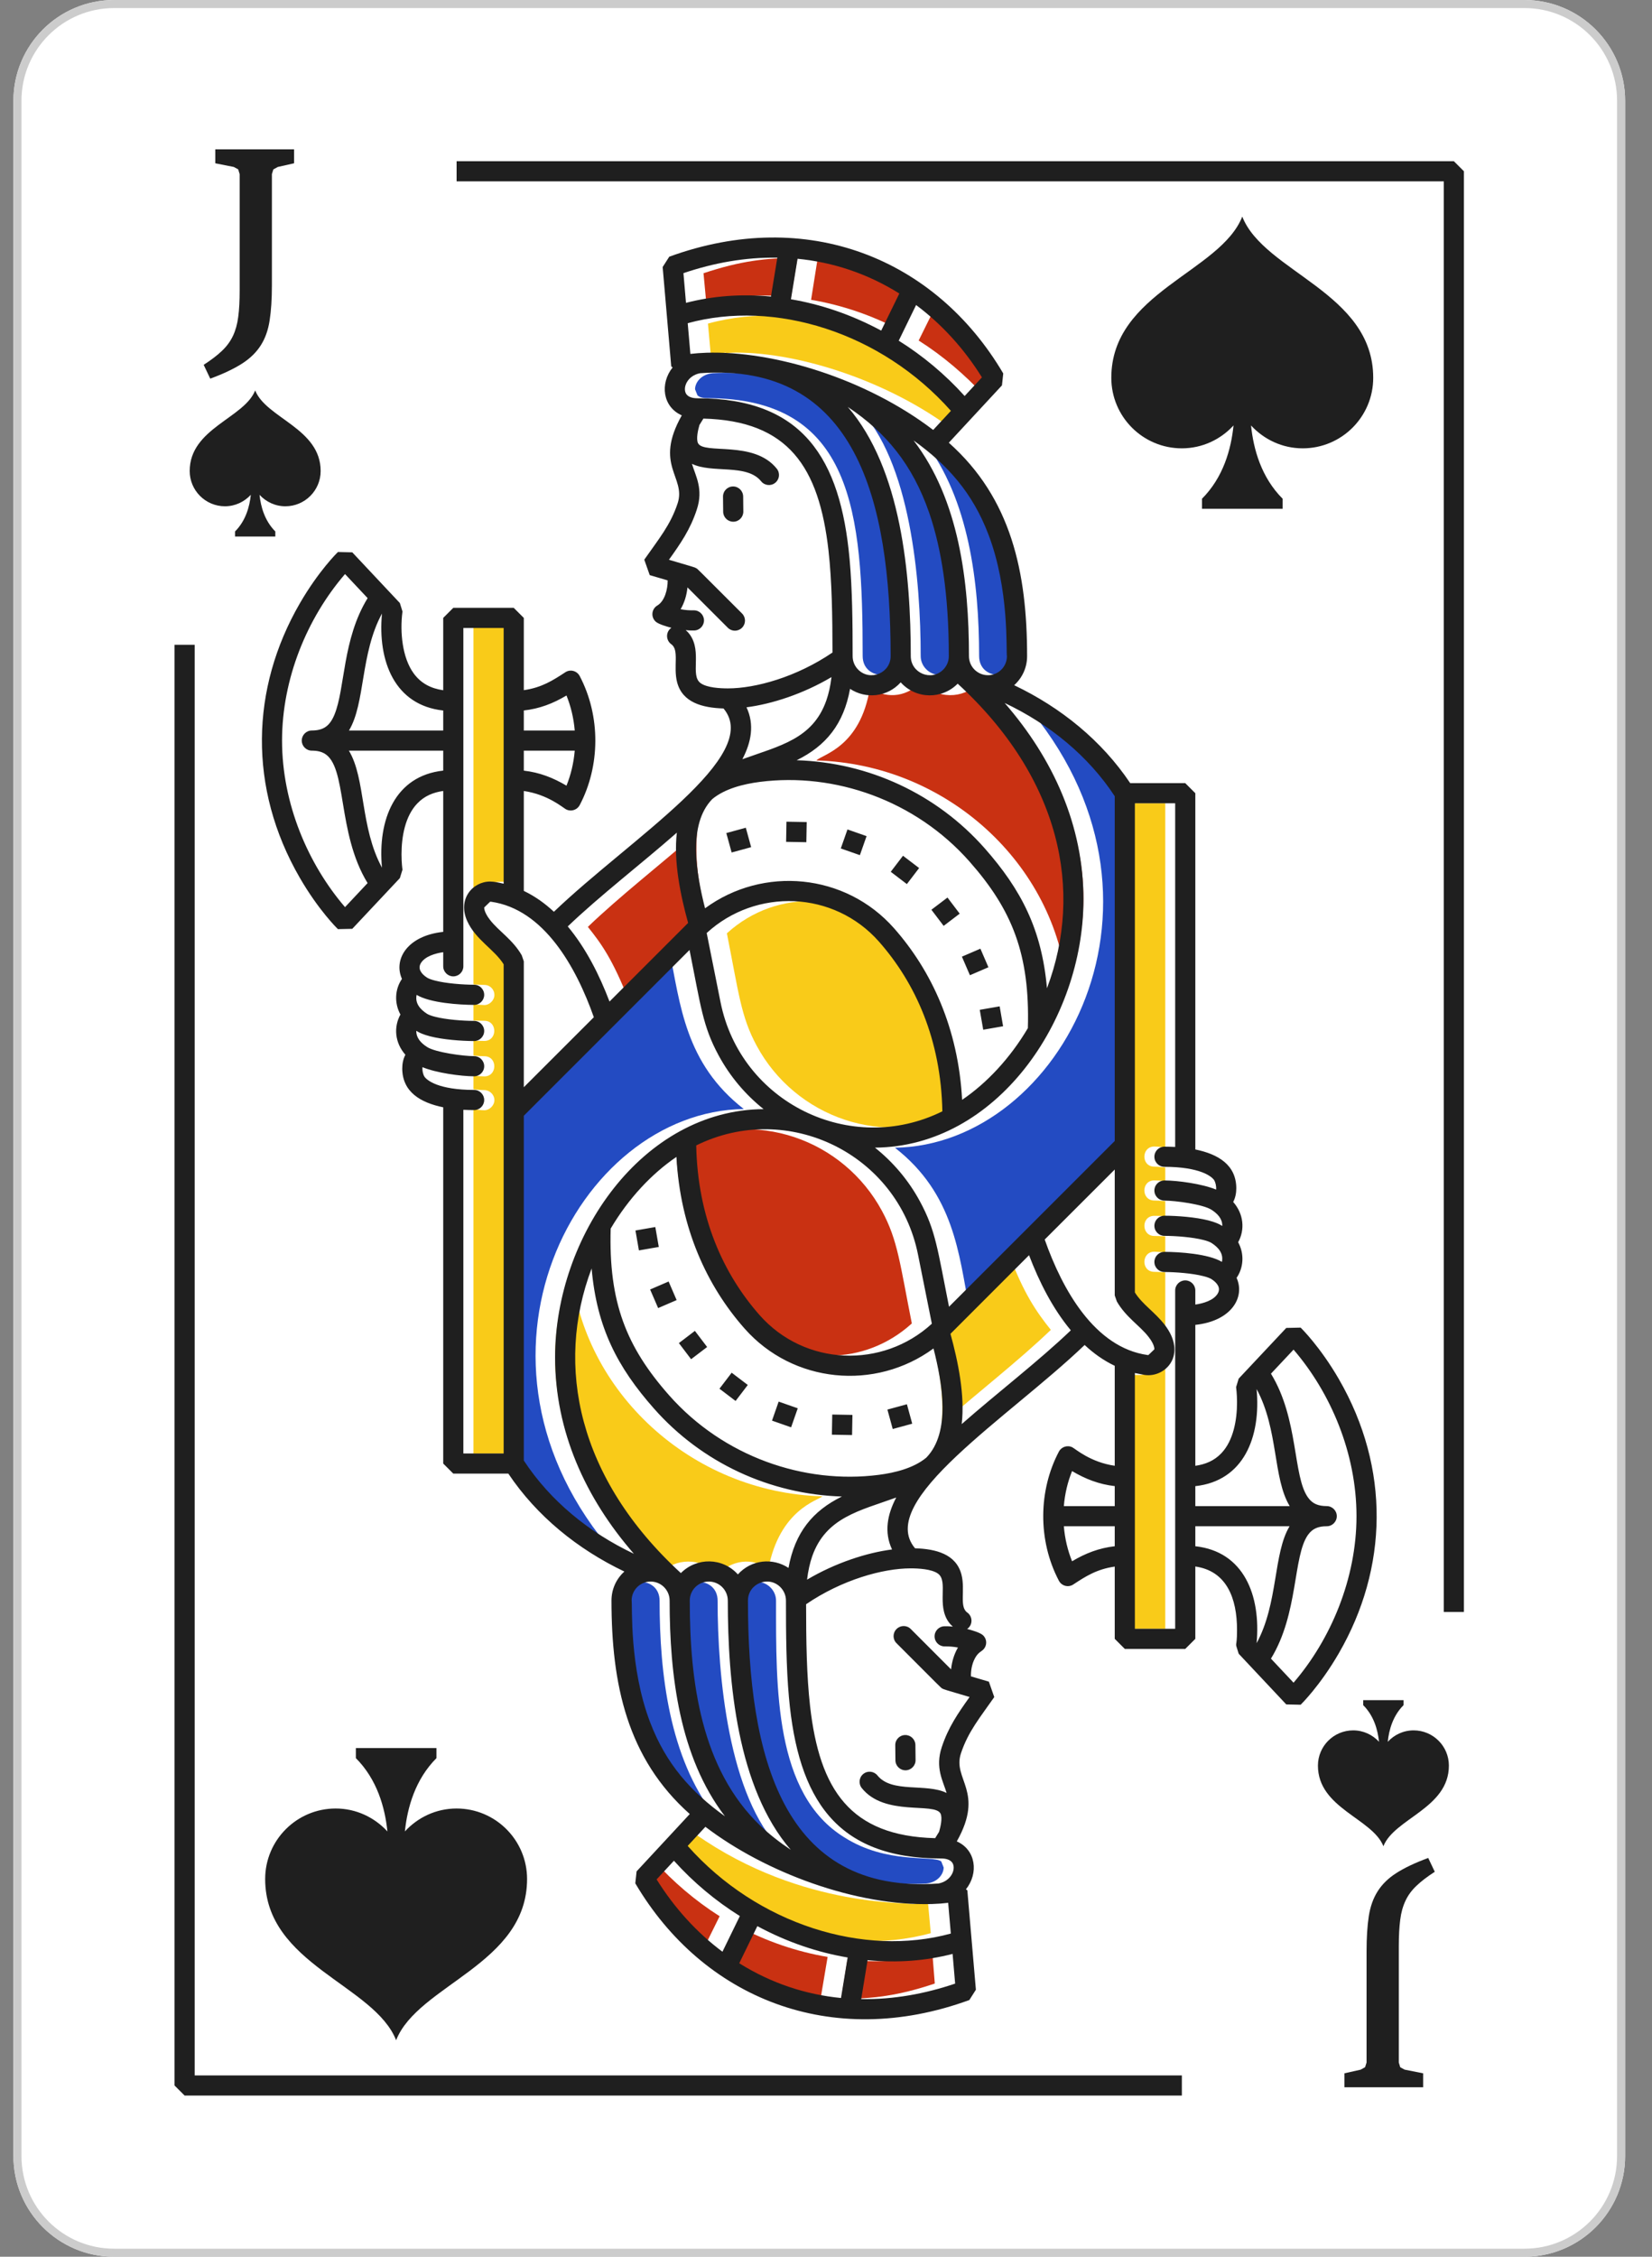 <?xml version="1.0" encoding="UTF-8" standalone="no"?>
<!DOCTYPE svg PUBLIC "-//W3C//DTD SVG 1.1//EN" "http://www.w3.org/Graphics/SVG/1.1/DTD/svg11.dtd">
<svg width="100%" height="100%" viewBox="0 0 41 56" version="1.1" xmlns="http://www.w3.org/2000/svg" xmlns:xlink="http://www.w3.org/1999/xlink" xml:space="preserve" xmlns:serif="http://www.serif.com/" style="fill-rule:evenodd;clip-rule:evenodd;stroke-linejoin:round;stroke-miterlimit:2;">
    <rect x="0" y="0" width="41" height="56" fill="#808080" stroke="none"/>
    <g transform="matrix(1,0,0,1,-453,-140)">
        <g>
            <path d="M490.833,196L455.833,196C454.452,196 453.333,194.881 453.333,193.5L453.333,142.5C453.333,141.119 454.452,140 455.833,140L490.833,140C492.214,140 493.333,141.119 493.333,142.5L493.333,193.5C493.333,194.881 492.214,196 490.833,196Z" style="fill:white;fill-rule:nonzero;"/>
            <path d="M490.833,196L455.833,196C454.452,196 453.333,194.881 453.333,193.5L453.333,142.5C453.333,141.119 454.452,140 455.833,140L490.833,140C492.214,140 493.333,141.119 493.333,142.5L493.333,193.5C493.333,194.881 492.214,196 490.833,196ZM490.833,195.8L455.833,195.8C454.562,195.8 453.533,194.771 453.533,193.5L453.533,142.5C453.533,141.229 454.562,140.2 455.833,140.2L490.833,140.2C492.104,140.2 493.133,141.229 493.133,142.5L493.133,193.5C493.133,194.771 492.104,195.8 490.833,195.8Z" style="fill:rgb(204,204,204);"/>
            <path d="M459.333,149.688C459.062,150.376 457.708,150.629 457.708,151.688C457.708,152.171 458.1,152.563 458.583,152.563C458.837,152.563 459.064,152.452 459.225,152.278C459.194,152.574 459.098,152.923 458.833,153.188L458.833,153.313L459.833,153.313L459.833,153.188C459.569,152.923 459.472,152.574 459.441,152.279C459.602,152.452 459.828,152.563 460.083,152.563C460.566,152.563 460.958,152.171 460.958,151.688C460.958,150.629 459.604,150.376 459.333,149.688Z" style="fill:rgb(31,31,31);fill-rule:nonzero;"/>
            <path d="M487.334,185.813C487.604,185.124 488.959,184.871 488.959,183.813C488.959,183.329 488.567,182.938 488.084,182.938C487.829,182.938 487.602,183.048 487.442,183.222C487.472,182.926 487.569,182.577 487.833,182.313L487.833,182.188L486.833,182.188L486.833,182.313C487.098,182.577 487.194,182.926 487.225,183.221C487.065,183.048 486.838,182.938 486.584,182.938C486.101,182.938 485.709,183.329 485.709,183.813C485.709,184.871 487.063,185.124 487.334,185.813Z" style="fill:rgb(31,31,31);fill-rule:nonzero;"/>
            <path d="M459.894,144.143L459.784,144.204L459.748,144.32L459.748,147.086C459.748,147.424 459.729,147.712 459.692,147.95C459.656,148.189 459.583,148.395 459.473,148.568C459.363,148.742 459.208,148.894 459.008,149.022C458.807,149.151 458.544,149.276 458.218,149.396L458.055,149.053C458.241,148.933 458.393,148.817 458.51,148.705C458.627,148.594 458.718,148.47 458.782,148.334C458.846,148.199 458.89,148.041 458.913,147.86C458.937,147.68 458.948,147.462 458.948,147.208L458.948,144.32L458.911,144.202L458.803,144.143L458.343,144.052L458.343,143.706L460.298,143.706L460.298,144.052L459.894,144.143Z" style="fill:rgb(31,31,31);fill-rule:nonzero;"/>
            <path d="M486.771,191.357L486.879,191.296L486.916,191.18L486.916,188.414C486.916,188.076 486.935,187.788 486.971,187.55C487.008,187.311 487.081,187.105 487.191,186.932C487.301,186.758 487.455,186.606 487.656,186.478C487.857,186.349 488.12,186.224 488.446,186.104L488.609,186.447C488.423,186.567 488.271,186.683 488.154,186.795C488.037,186.906 487.945,187.03 487.882,187.166C487.818,187.301 487.773,187.459 487.751,187.64C487.728,187.82 487.716,188.038 487.716,188.292L487.716,191.18L487.752,191.298L487.861,191.357L488.32,191.448L488.32,191.794L486.366,191.794L486.366,191.448L486.771,191.357Z" style="fill:rgb(31,31,31);fill-rule:nonzero;"/>
            <path d="M483.831,145.375C483.289,146.753 480.581,147.257 480.581,149.375C480.581,150.341 481.364,151.125 482.331,151.125C482.841,151.125 483.295,150.904 483.614,150.557C483.555,151.147 483.36,151.847 482.832,152.375L482.832,152.625L484.832,152.625L484.832,152.375C484.304,151.847 484.109,151.149 484.049,150.558C484.368,150.904 484.822,151.125 485.331,151.125C486.298,151.125 487.081,150.341 487.081,149.375C487.081,147.257 484.373,146.753 483.831,145.375Z" style="fill:rgb(31,31,31);fill-rule:nonzero;"/>
            <path d="M462.831,190.627C462.29,189.25 459.581,188.745 459.581,186.627C459.581,185.661 460.365,184.877 461.331,184.877C461.841,184.877 462.295,185.099 462.615,185.446C462.555,184.855 462.36,184.156 461.832,183.627L461.832,183.377L463.832,183.377L463.832,183.627C463.305,184.156 463.109,184.854 463.049,185.445C463.369,185.098 463.822,184.877 464.331,184.877C465.298,184.877 466.081,185.661 466.081,186.627C466.081,188.745 463.373,189.25 462.831,190.627Z" style="fill:rgb(31,31,31);fill-rule:nonzero;"/>
            <path d="M457.332,156L457.332,191.75L457.582,192L482.332,192L482.332,191.5L457.832,191.5L457.832,156L457.332,156ZM489.332,180L488.832,180L488.832,144.5L464.332,144.5L464.332,144L489.082,144L489.332,144.25L489.332,180Z" style="fill:rgb(31,31,31);fill-rule:nonzero;"/>
            <path d="M479.48,164.5C480.517,161.682 479.504,159.038 477.26,156.97C476.91,157.34 476.249,157.363 475.85,156.92C475.565,157.254 475.048,157.385 474.59,157.07C474.352,158.543 473.413,158.717 473.26,158.87C476.511,158.961 479.196,161.456 479.48,164.5Z" style="fill:rgb(201,49,18);fill-rule:nonzero;"/>
            <path d="M478.05,171.14L476.09,173.1C476.304,173.902 476.434,174.582 476.37,175.34C477.26,174.56 478.29,173.76 479.08,173C478.719,172.549 478.404,172.09 478.05,171.14Z" style="fill:rgb(249,203,25);fill-rule:nonzero;"/>
            <path d="M468.62,164.86L470.58,162.9C470.36,162.116 470.237,161.412 470.3,160.66C469.41,161.44 468.38,162.24 467.59,163C467.913,163.403 468.205,163.796 468.62,164.86Z" style="fill:rgb(201,49,18);fill-rule:nonzero;"/>
            <path d="M478.42,157.44C482.634,162.29 479.337,168.42 475.21,168.48C476.683,169.625 476.8,171.143 477.05,172.43L481.17,168.31L481.17,159.77C480.51,158.76 479.54,157.97 478.42,157.44Z" style="fill:rgb(35,75,194);fill-rule:nonzero;"/>
            <path d="M475.31,163.36C474.191,162.108 472.287,162.021 471.04,163.16C471.333,164.633 471.387,165.225 471.78,165.95C472.731,167.717 474.95,168.535 476.88,167.57C476.85,165.8 476.22,164.4 475.31,163.36Z" style="fill:rgb(249,203,25);fill-rule:nonzero;"/>
            <path d="M471.46,167.52C470.002,166.386 469.885,164.934 469.61,163.57L465.5,167.69L465.5,176.23C466.16,177.24 467.12,178.03 468.25,178.56C464.047,173.756 467.31,167.579 471.46,167.52Z" style="fill:rgb(35,75,194);fill-rule:nonzero;"/>
            <path d="M474.89,170.05C473.944,168.293 471.749,167.463 469.78,168.43C469.834,170.832 471.174,173.64 473.59,173.64C474.32,173.64 475.05,173.37 475.63,172.84C475.338,171.373 475.283,170.775 474.89,170.05Z" style="fill:rgb(201,49,18);fill-rule:nonzero;"/>
            <path d="M470.81,179.08C471.147,178.706 471.676,178.641 472.07,178.93C472.35,177.453 473.311,177.23 473.41,177.13C470.136,177.039 467.461,174.511 467.18,171.5C466.152,174.295 467.167,176.963 469.41,179.03C469.748,178.672 470.398,178.623 470.81,179.08Z" style="fill:rgb(249,203,25);fill-rule:nonzero;"/>
            <path d="M474.03,188.63L473.88,189.6C474.652,189.6 475.293,189.526 476.2,189.22L476.14,188.47C475.299,188.693 474.701,188.694 474.03,188.63Z" style="fill:rgb(201,49,18);fill-rule:nonzero;"/>
            <path d="M470.85,188.71C471.6,189.18 472.45,189.48 473.37,189.57L473.54,188.56C472.77,188.43 472.01,188.17 471.3,187.79L470.85,188.71Z" style="fill:rgb(201,49,18);fill-rule:nonzero;"/>
            <path d="M469.23,186.17L468.8,186.63C469.24,187.34 469.79,187.95 470.43,188.42L470.86,187.55C470.26,187.17 469.71,186.7 469.23,186.17Z" style="fill:rgb(201,49,18);fill-rule:nonzero;"/>
            <path d="M469.57,185.8C471.15,187.584 473.734,188.624 476.1,187.97L476.03,187.2L475.85,187.22L475.66,187.25C475.554,187.197 472.682,187.353 470.01,185.33L469.57,185.8Z" style="fill:rgb(249,203,25);fill-rule:nonzero;"/>
            <path d="M476.36,186.19C476.146,186.029 475.016,186.269 473.95,185.59C472.219,184.52 472.26,181.886 472.26,179.72C472.26,179.46 472.04,179.25 471.78,179.25C471.52,179.25 471.31,179.46 471.31,179.72C471.31,182.698 471.798,186.081 474.66,186.66C475.444,186.787 475.877,186.74 475.98,186.74C476.28,186.71 476.42,186.5 476.42,186.34L476.36,186.19Z" style="fill:rgb(35,75,194);fill-rule:nonzero;"/>
            <path d="M472.39,185.9C471.076,184.586 470.81,181.572 470.81,179.72C470.81,179.098 469.87,179.098 469.87,179.72C469.87,182.266 470.294,184.513 472.39,185.9Z" style="fill:rgb(35,75,194);fill-rule:nonzero;"/>
            <path d="M470.73,185.05C469.618,183.61 469.37,181.547 469.37,179.72C469.37,179.092 468.42,179.102 468.42,179.73C468.42,181.898 468.912,183.838 470.73,185.05Z" style="fill:rgb(35,75,194);fill-rule:nonzero;"/>
            <path d="M475.94,150.95C477.048,152.384 477.3,154.467 477.3,156.28C477.3,156.908 478.25,156.898 478.25,156.27C478.02,156.041 478.824,153.047 475.94,150.95Z" style="fill:rgb(35,75,194);fill-rule:nonzero;"/>
            <path d="M475.85,156.28C475.85,156.54 476.07,156.75 476.33,156.75C476.59,156.75 476.8,156.54 476.8,156.28C476.8,153.715 476.381,151.511 474.28,150.1C475.602,151.422 475.85,154.413 475.85,156.28Z" style="fill:rgb(35,75,194);fill-rule:nonzero;"/>
            <path d="M470.31,149.81C470.34,149.84 470.41,149.88 470.55,149.88C474.172,149.88 474.41,152.725 474.41,156.28C474.41,156.902 475.35,156.901 475.35,156.28C475.36,153.303 474.863,149.918 472.01,149.34C471.206,149.213 470.792,149.26 470.69,149.26C470.39,149.29 470.25,149.5 470.25,149.66L470.31,149.81Z" style="fill:rgb(35,75,194);fill-rule:nonzero;"/>
            <path d="M477.44,149.83L477.87,149.37C477.42,148.66 476.87,148.05 476.23,147.58L475.8,148.45C476.4,148.83 476.95,149.3 477.44,149.83Z" style="fill:rgb(201,49,18);fill-rule:nonzero;"/>
            <path d="M475.82,147.28C475.07,146.82 474.22,146.52 473.29,146.43L473.13,147.44C473.9,147.57 474.66,147.83 475.37,148.21L475.82,147.28Z" style="fill:rgb(201,49,18);fill-rule:nonzero;"/>
            <path d="M472.63,147.37L472.79,146.4C472.028,146.4 471.39,146.47 470.46,146.78L470.53,147.53C471.331,147.313 471.958,147.303 472.63,147.37Z" style="fill:rgb(201,49,18);fill-rule:nonzero;"/>
            <path d="M477.1,150.2C475.511,148.406 472.921,147.379 470.57,148.03L470.64,148.8L470.82,148.78L471,148.75L471.04,148.76C471.04,148.76 471.146,148.75 471.28,148.75C472.882,148.75 475.089,149.48 476.66,150.67L477.1,150.2Z" style="fill:rgb(249,203,25);fill-rule:nonzero;"/>
            <path d="M481.65,168.45C481.75,168.45 481.83,168.47 481.92,168.47L481.92,159.93L480.92,159.93L480.92,172.07C481.152,172.472 481.9,172.865 481.9,173.48C481.9,173.829 481.602,174.139 481.25,174.12C481.04,174.12 481.076,174.089 480.92,174.05L480.92,180.42L481.92,180.42L481.92,171.573C481.813,171.565 481.718,171.56 481.65,171.56C481.315,171.56 481.323,171.06 481.65,171.06C481.72,171.064 481.817,171.069 481.92,171.075L481.92,170.679C481.813,170.672 481.718,170.67 481.65,170.67C481.323,170.67 481.316,170.17 481.65,170.17C481.72,170.17 481.817,170.173 481.92,170.178L481.92,169.807C481.811,169.795 481.715,169.79 481.65,169.79C481.319,169.79 481.318,169.29 481.65,169.29C481.726,169.29 481.821,169.298 481.92,169.307L481.92,168.97C481.83,168.963 481.756,168.95 481.65,168.95C481.315,168.95 481.323,168.45 481.65,168.45Z" style="fill:rgb(249,203,25);fill-rule:nonzero;"/>
            <path d="M464.75,164.427C464.856,164.435 464.953,164.44 465.02,164.44C465.16,164.44 465.27,164.55 465.27,164.69C465.27,164.82 465.15,164.94 465.02,164.94C464.946,164.936 464.851,164.931 464.75,164.925L464.75,165.322C464.856,165.327 464.953,165.33 465.02,165.33C465.348,165.33 465.351,165.83 465.02,165.83C464.946,165.83 464.851,165.827 464.75,165.822L464.75,166.193C464.859,166.205 464.955,166.21 465.02,166.21C465.354,166.21 465.347,166.71 465.02,166.71C464.944,166.71 464.849,166.702 464.75,166.693L464.75,167.03C464.841,167.037 464.914,167.05 465.02,167.05C465.15,167.05 465.27,167.16 465.27,167.3C465.27,167.43 465.15,167.55 465.02,167.55C464.92,167.55 464.84,167.53 464.75,167.53L464.75,176.07L465.75,176.07L465.75,163.93C465.519,163.529 464.77,163.151 464.77,162.52C464.75,162.24 464.997,161.88 465.42,161.88C465.62,161.88 465.583,161.908 465.75,161.95L465.75,155.58L464.75,155.58L464.75,164.427Z" style="fill:rgb(249,203,25);fill-rule:nonzero;"/>
            <path d="M469.264,170.448L468.771,170.534L468.857,171.028L469.35,170.942L469.264,170.448ZM469.135,171.998C469.26,172.287 469.21,172.171 469.334,172.459L469.793,172.261L469.594,171.8L469.135,171.998ZM469.849,173.328C470.038,173.578 469.962,173.477 470.152,173.728L470.55,173.425L470.246,173.025L469.849,173.328ZM470.856,174.46C471.102,174.647 471.011,174.578 471.256,174.764L471.559,174.367L471.159,174.063L470.856,174.46ZM473.646,175.601C473.949,175.606 473.833,175.604 474.147,175.61L474.156,175.11L473.655,175.101L473.646,175.601ZM472.16,175.252C472.445,175.353 472.337,175.314 472.634,175.418L472.799,174.946L472.325,174.78L472.16,175.252ZM475.024,174.978L475.156,175.46L475.64,175.328L475.508,174.846L475.024,174.978ZM486.666,177.623C486.666,176.061 486.025,174.561 485.104,173.49L484.543,174.087C485.236,175.216 485.082,176.641 485.466,177.164C485.579,177.321 485.726,177.372 485.927,177.373C486.065,177.373 486.177,177.485 486.177,177.623C486.177,177.761 486.065,177.873 485.927,177.873C485.725,177.873 485.577,177.925 485.462,178.087C485.086,178.618 485.229,180.039 484.543,181.158L485.104,181.755C486.028,180.681 486.666,179.172 486.666,177.623ZM484.187,180.775C484.728,179.779 484.596,178.553 485.005,177.873L482.666,177.873L482.666,178.369C483.87,178.5 484.296,179.588 484.187,180.775ZM482.666,172.022L482.666,172.372C482.862,172.344 483.118,172.27 483.22,172.102C483.307,171.96 483.208,171.832 483.069,171.742C483.041,171.722 482.964,171.69 482.867,171.667C482.596,171.596 482.177,171.565 481.899,171.564C481.762,171.564 481.649,171.452 481.65,171.313C481.65,171.176 481.763,171.064 481.901,171.064C482.266,171.066 482.992,171.111 483.326,171.313C483.369,171.108 483.244,170.957 483.069,170.844C483.041,170.825 482.964,170.792 482.867,170.769C482.596,170.699 482.177,170.667 481.899,170.667C481.762,170.667 481.649,170.554 481.65,170.416C481.65,170.278 481.763,170.167 481.901,170.167C482.222,170.168 482.674,170.203 482.991,170.284C483.325,170.372 483.335,170.447 483.335,170.41C483.335,170.239 483.214,170.114 483.069,170.021C482.864,169.885 482.166,169.792 481.899,169.792C481.762,169.792 481.649,169.679 481.65,169.541C481.65,169.403 481.763,169.292 481.901,169.292C482.228,169.293 482.841,169.377 483.182,169.519C483.19,169.426 483.162,169.329 483.133,169.284C483.11,169.248 483.025,169.16 482.83,169.087C482.636,169.014 482.335,168.954 481.9,168.954C481.762,168.954 481.65,168.842 481.65,168.704C481.65,168.565 481.762,168.454 481.9,168.454C481.994,168.454 482.082,168.457 482.166,168.461L482.166,159.933L481.166,159.933L481.166,172.071C481.344,172.36 481.656,172.554 481.902,172.869C482.481,173.617 481.924,174.191 481.411,174.119L481.166,174.071L481.166,180.417L482.166,180.417L482.166,172.022C482.166,171.885 482.278,171.772 482.416,171.772C482.555,171.772 482.666,171.885 482.666,172.022ZM481.48,173.624L481.501,173.625L481.65,173.482C481.651,173.383 481.568,173.254 481.507,173.176C481.288,172.892 480.944,172.688 480.718,172.295L480.666,172.145L480.666,169.021L478.928,170.758C479.369,172.011 480.171,173.439 481.48,173.624ZM479.576,173.011C479.125,172.47 478.79,171.806 478.539,171.147L476.589,173.098C476.779,173.789 476.951,174.622 476.868,175.338C477.737,174.574 478.791,173.764 479.576,173.011ZM476.553,172.426L480.666,168.313L480.666,159.758C480.012,158.76 479.052,157.974 477.934,157.444C479.14,158.83 479.89,160.486 479.89,162.32C479.89,165.327 477.723,168.454 474.715,168.478C475.159,168.832 475.543,169.278 475.83,169.809C476.225,170.537 476.271,171.013 476.553,172.426ZM476.168,173.461C474.725,174.52 472.683,174.33 471.479,172.967C470.543,171.908 469.882,170.475 469.788,168.708C469.174,169.125 468.599,169.739 468.156,170.487C468.103,172.318 468.545,173.421 469.605,174.622C470.952,176.147 472.957,176.835 474.806,176.598C475.211,176.546 475.675,176.431 475.989,176.171C476.604,175.538 476.386,174.319 476.168,173.461ZM473.006,179.808C473.006,180.717 473.019,181.578 473.105,182.339C473.34,184.416 474.103,185.559 476.209,185.613L476.307,185.454C476.34,185.339 476.395,185.114 476.343,185.004C476.2,184.714 474.958,185.084 474.388,184.37C474.302,184.262 474.319,184.104 474.427,184.019C474.534,183.932 474.691,183.95 474.778,184.058C475.136,184.502 475.991,184.243 476.493,184.491C476.405,184.192 476.203,183.867 476.373,183.354C476.535,182.863 476.771,182.521 477.064,182.11C476.445,181.926 476.429,181.925 476.386,181.9C476.346,181.876 476.401,181.927 475.251,180.776C475.152,180.679 475.152,180.521 475.251,180.423C475.348,180.325 475.507,180.325 475.604,180.423L476.604,181.424C476.625,181.231 476.676,181.053 476.775,180.882C476.654,180.86 476.551,180.853 476.451,180.855C476.313,180.858 476.198,180.749 476.195,180.611C476.191,180.473 476.301,180.358 476.438,180.355C476.734,180.348 476.662,180.418 476.543,180.249C476.241,179.822 476.541,179.24 476.28,179.049C476.121,178.934 475.794,178.918 475.599,178.918C474.913,178.918 473.897,179.2 473.006,179.808ZM476.705,189.222L476.642,188.485C475.972,188.658 475.269,188.711 474.532,188.64L474.374,189.606C475.18,189.619 475.957,189.475 476.705,189.222ZM474.037,188.574C473.297,188.448 472.544,188.198 471.796,187.796L471.347,188.717C472.147,189.217 472.995,189.493 473.872,189.579L474.037,188.574ZM470.93,188.431L471.362,187.546C470.762,187.171 470.208,186.709 469.726,186.173L469.296,186.636C469.739,187.346 470.291,187.953 470.93,188.431ZM470.067,185.805C471.801,187.759 474.446,188.571 476.598,187.98L476.532,187.217L476.342,187.236L476.132,187.247C474.249,187.305 471.992,186.465 470.507,185.331L470.067,185.805ZM470.992,185.07C469.863,183.595 469.619,181.568 469.619,179.717C469.618,179.456 469.408,179.246 469.147,179.245C468.892,179.246 468.68,179.449 468.676,179.71C468.698,179.85 468.614,181.378 469.137,182.743C469.53,183.769 470.142,184.46 470.992,185.07ZM471.063,179.717C471.062,179.456 470.852,179.246 470.591,179.245C470.33,179.246 470.119,179.456 470.119,179.717C470.119,181.742 470.403,183.897 471.87,185.304C472.104,185.527 472.357,185.722 472.626,185.902C471.299,184.368 471.063,181.745 471.063,179.717ZM476.292,186.738C476.612,186.678 476.735,186.373 476.635,186.222C476.577,186.139 476.462,186.117 476.361,186.117C473.749,186.118 472.807,184.635 472.58,182.118C472.513,181.369 472.506,180.558 472.506,179.717C472.506,179.586 472.453,179.47 472.367,179.383C472.067,179.085 471.563,179.301 471.563,179.717C471.562,183.585 472.423,187.015 476.292,186.738ZM473.895,177.135C472.106,177.081 470.415,176.294 469.231,174.953C468.321,173.924 467.811,172.939 467.683,171.476C466.769,173.896 467.343,176.69 469.898,179.035C470.292,178.639 470.934,178.647 471.313,179.068C471.646,178.698 472.18,178.649 472.569,178.907C472.729,178.026 473.17,177.491 473.895,177.135ZM475.243,177.16C474.335,177.489 473.496,177.653 473.157,178.62C473.1,178.785 473.057,178.976 473.03,179.198C473.734,178.781 474.513,178.529 475.139,178.449C474.936,178.018 475.023,177.577 475.243,177.16ZM468.732,178.556C467.526,177.171 466.776,175.515 466.776,173.68C466.776,170.679 468.939,167.546 471.951,167.522C471.507,167.168 471.124,166.722 470.836,166.191C470.439,165.459 470.392,164.962 470.113,163.573L466,167.687L466,176.242C466.654,177.239 467.614,178.026 468.732,178.556ZM465.949,163.705L466,163.855L466,166.979L467.738,165.242C467.297,163.99 466.496,162.561 465.187,162.376L465.165,162.375L465.017,162.518C465.016,162.616 465.098,162.746 465.159,162.824C465.38,163.11 465.722,163.311 465.949,163.705ZM465.5,163.929C465.273,163.561 464.807,163.323 464.595,162.855C464.35,162.312 464.73,161.875 465.165,161.875C465.261,161.875 465.408,161.907 465.5,161.929L465.5,155.583L464.5,155.583L464.5,163.978C464.5,164.115 464.389,164.228 464.25,164.228C464.112,164.228 464,164.115 464,163.978L464,163.628C463.805,163.656 463.549,163.73 463.446,163.898C463.36,164.039 463.458,164.168 463.597,164.258C463.626,164.278 463.702,164.31 463.799,164.333C464.071,164.404 464.49,164.435 464.768,164.436C464.905,164.436 465.017,164.548 465.017,164.687C465.016,164.824 464.903,164.936 464.766,164.936C464.395,164.934 463.672,164.888 463.34,164.687C463.297,164.891 463.421,165.042 463.597,165.156C463.626,165.175 463.702,165.208 463.799,165.231C464.071,165.301 464.489,165.333 464.768,165.333C464.905,165.333 465.017,165.446 465.017,165.584C465.016,165.722 464.903,165.833 464.766,165.833C464.445,165.832 463.993,165.797 463.675,165.716C463.341,165.628 463.332,165.553 463.332,165.59C463.332,165.761 463.453,165.886 463.597,165.979C463.803,166.115 464.501,166.208 464.768,166.208C464.905,166.208 465.017,166.321 465.017,166.459C465.016,166.597 464.903,166.708 464.766,166.708C464.441,166.707 463.827,166.624 463.485,166.481C463.477,166.575 463.504,166.672 463.534,166.716C463.556,166.752 463.642,166.84 463.836,166.913C464.03,166.986 464.331,167.046 464.767,167.046C464.904,167.046 465.017,167.158 465.017,167.296C465.017,167.435 464.904,167.546 464.767,167.546C464.673,167.546 464.585,167.543 464.5,167.539L464.5,176.067L465.5,176.067L465.5,163.929ZM464,159.122L464,158.627L461.659,158.627C462.079,159.325 461.934,160.525 462.48,161.531C462.37,160.349 462.795,159.253 464,159.122ZM462.123,161.913C461.351,160.655 461.627,159.009 461.041,158.691C460.97,158.653 460.877,158.627 460.739,158.627C460.602,158.627 460.489,158.515 460.489,158.377C460.489,158.239 460.602,158.127 460.739,158.127C461.023,158.126 461.182,158.02 461.3,157.735C461.569,157.085 461.494,155.867 462.124,154.842L461.563,154.245C460.615,155.345 460,156.85 460,158.377C460,159.943 460.646,161.443 461.563,162.51L462.123,161.913ZM462.48,155.225C461.939,156.221 462.07,157.447 461.661,158.127L464,158.127L464,157.631C462.795,157.5 462.37,156.409 462.48,155.225ZM467.091,162.989C467.543,163.531 467.877,164.195 468.127,164.853L470.078,162.902C469.887,162.21 469.715,161.377 469.798,160.662C468.929,161.426 467.875,162.236 467.091,162.989ZM470.279,168.423C470.314,170.202 470.944,171.604 471.854,172.636C472.971,173.9 474.902,173.971 476.127,172.847L475.784,171.134C475.284,168.631 472.549,167.302 470.279,168.423ZM476.388,167.577C476.353,165.798 475.723,164.396 474.813,163.364C473.695,162.1 471.764,162.029 470.539,163.152L470.882,164.866C471.38,167.359 474.108,168.703 476.388,167.577ZM470.498,162.539C471.941,161.48 473.984,161.67 475.188,163.033C476.124,164.092 476.784,165.525 476.878,167.292C477.492,166.875 478.067,166.261 478.51,165.513C478.563,163.675 478.118,162.575 477.061,161.378C475.714,159.853 473.71,159.165 471.86,159.402C471.455,159.454 470.991,159.569 470.677,159.829C470.063,160.461 470.281,161.681 470.498,162.539ZM473.661,156.192C473.66,155.283 473.647,154.422 473.562,153.661C473.326,151.584 472.563,150.441 470.457,150.387L470.359,150.546C470.326,150.663 470.272,150.886 470.323,150.996C470.466,151.286 471.709,150.916 472.278,151.63C472.365,151.738 472.348,151.896 472.239,151.981C472.132,152.068 471.975,152.05 471.889,151.942C471.533,151.5 470.671,151.755 470.173,151.509C470.263,151.813 470.463,152.134 470.293,152.646C470.132,153.137 469.896,153.479 469.602,153.89C470.225,154.075 470.235,154.073 470.28,154.1C470.32,154.124 470.242,154.05 471.416,155.223C471.514,155.321 471.514,155.479 471.416,155.577C471.318,155.675 471.16,155.675 471.063,155.577L470.062,154.576C470.042,154.769 469.99,154.947 469.892,155.118C470.014,155.141 470.116,155.147 470.216,155.145C470.354,155.142 470.468,155.251 470.472,155.389C470.475,155.527 470.365,155.642 470.228,155.645C469.933,155.652 470.005,155.582 470.124,155.751C470.427,156.181 470.123,156.758 470.387,156.951C470.545,157.066 470.872,157.082 471.067,157.082C471.753,157.082 472.769,156.8 473.661,156.192ZM469.962,146.778L470.025,147.515C470.691,147.343 471.394,147.289 472.134,147.359L472.292,146.394C471.49,146.381 470.712,146.524 469.962,146.778ZM472.63,147.426C473.367,147.552 474.12,147.801 474.87,148.204L475.32,147.283C474.525,146.787 473.678,146.508 472.794,146.421L472.63,147.426ZM475.736,147.569L475.305,148.454C475.905,148.829 476.458,149.291 476.941,149.827L477.37,149.364C476.928,148.654 476.375,148.047 475.736,147.569ZM476.6,150.195C474.865,148.24 472.22,147.429 470.068,148.02L470.134,148.782L470.325,148.764L470.533,148.753C472.196,148.701 474.486,149.391 476.16,150.669L476.6,150.195ZM475.604,156.283C475.604,156.699 476.109,156.916 476.409,156.617C476.495,156.53 476.548,156.414 476.548,156.283C476.548,154.765 476.367,153.614 476.06,152.722C475.643,151.52 474.988,150.732 474.041,150.098C475.369,151.634 475.604,154.258 475.604,156.283ZM470.375,149.261C470.054,149.322 469.933,149.628 470.032,149.778C470.09,149.861 470.204,149.882 470.306,149.883C472.916,149.882 473.859,151.365 474.086,153.882C474.153,154.631 474.161,155.442 474.161,156.283C474.161,156.414 474.213,156.53 474.299,156.617C474.599,156.915 475.104,156.699 475.104,156.283C475.104,152.397 474.234,148.986 470.375,149.261ZM472.772,158.865C474.561,158.919 476.251,159.706 477.436,161.047C478.345,162.077 478.855,163.062 478.984,164.523C479.898,162.104 479.324,159.31 476.768,156.965C476.381,157.358 475.736,157.356 475.354,156.932C475.021,157.302 474.486,157.351 474.097,157.093C473.938,157.969 473.5,158.507 472.772,158.865ZM471.424,158.84C472.35,158.505 473.173,158.34 473.509,157.379C473.566,157.215 473.61,157.024 473.636,156.802C472.931,157.22 472.152,157.471 471.527,157.551C471.73,157.983 471.643,158.423 471.424,158.84ZM475.674,150.93C476.803,152.404 477.048,154.432 477.048,156.283C477.048,156.544 477.259,156.754 477.52,156.755C477.774,156.754 477.986,156.551 477.99,156.29C477.966,156.142 478.054,154.627 477.529,153.257C477.137,152.231 476.524,151.54 475.674,150.93ZM482.666,176.878L482.666,177.373L485.008,177.373C484.587,176.676 484.733,175.476 484.187,174.469C484.297,175.66 483.866,176.748 482.666,176.878ZM480.666,176.877C480.276,176.833 479.935,176.699 479.607,176.504C479.499,176.771 479.428,177.064 479.403,177.373L480.666,177.373L480.666,176.877ZM480.666,177.873L479.403,177.873C479.428,178.182 479.499,178.474 479.607,178.742C479.94,178.543 480.278,178.413 480.666,178.369L480.666,177.873ZM466,159.123C466.391,159.167 466.732,159.301 467.059,159.496C467.167,159.229 467.238,158.936 467.264,158.627L466,158.627L466,159.123ZM466,158.127L467.264,158.127C467.238,157.818 467.167,157.526 467.059,157.258C466.727,157.457 466.389,157.587 466,157.63L466,158.127ZM486.228,181.024C485.759,181.834 485.291,182.291 485.28,182.302L484.923,182.294L483.742,181.036C483.63,180.671 483.701,180.973 483.701,180.444C483.701,179.661 483.444,178.983 482.666,178.872L482.666,180.667L482.416,180.917L480.916,180.917L480.666,180.667L480.666,178.874C480.218,178.938 479.939,179.12 479.646,179.312C479.516,179.404 479.348,179.354 479.28,179.225C478.748,178.214 478.776,176.974 479.28,176.021C479.343,175.901 479.495,175.851 479.617,175.916C479.695,175.957 480.067,176.286 480.666,176.372L480.666,173.892C480.387,173.758 480.146,173.587 479.919,173.375C478.034,175.181 474.719,177.245 475.71,178.42C476.231,178.436 476.731,178.565 476.862,179.073C476.961,179.458 476.803,179.869 477.005,180.013C477.142,180.11 477.15,180.319 477.003,180.422C477.098,180.446 477.317,180.508 477.391,180.573C477.51,180.679 477.5,180.859 477.38,180.954C477.327,180.996 477.245,181.032 477.17,181.204C477.123,181.311 477.094,181.448 477.097,181.598L477.542,181.729L477.676,182.112C477.326,182.616 477.029,182.964 476.848,183.511C476.636,184.158 477.445,184.454 476.746,185.693C477.221,185.903 477.293,186.481 476.973,186.882L477.008,186.908L477.22,189.374L477.057,189.63C473.623,190.884 470.443,189.579 468.767,186.733L468.799,186.437L470.119,185.014C468.566,183.635 468.176,181.793 468.176,179.717C468.176,179.451 468.282,179.19 468.496,178.997C467.334,178.442 466.322,177.621 465.616,176.567L464.25,176.567L464,176.317L464,167.477C463.435,167.361 462.987,167.096 462.983,166.516C462.983,166.398 463.005,166.279 463.061,166.173C462.793,165.87 462.77,165.478 462.938,165.175C462.78,164.885 462.802,164.542 462.976,164.291C462.76,163.813 463.102,163.219 464,163.124L464,159.627C463.752,159.663 463.534,159.75 463.354,159.94C463.054,160.254 462.965,160.765 462.965,161.199C462.965,161.415 462.987,161.569 462.989,161.58L462.924,161.79L461.743,163.048L461.387,163.056C461.375,163.045 460.907,162.589 460.439,161.779C459.153,159.554 459.222,157.081 460.439,154.976C460.907,154.166 461.375,153.709 461.387,153.698L461.743,153.706L462.924,154.964C462.999,155.206 462.99,155.165 462.986,155.197C462.926,155.672 462.979,156.318 463.268,156.711C463.448,156.958 463.695,157.084 464,157.128L464,155.333L464.25,155.083L465.75,155.083L466,155.333L466,157.126C466.449,157.062 466.729,156.878 467.021,156.688C467.15,156.596 467.319,156.646 467.387,156.775C467.913,157.777 467.896,159.011 467.387,159.979L467.377,159.994L467.368,160.009C467.297,160.108 467.158,160.142 467.049,160.084C466.971,160.043 466.598,159.714 466,159.628L466,162.107C466.28,162.242 466.52,162.414 466.747,162.625C468.636,160.815 471.946,158.754 470.956,157.58C470.433,157.564 469.935,157.434 469.804,156.927C469.706,156.543 469.863,156.131 469.661,155.987C469.524,155.89 469.516,155.681 469.663,155.578C469.568,155.554 469.349,155.492 469.275,155.427C469.146,155.311 469.172,155.109 469.313,155.026C469.498,154.917 469.574,154.618 469.57,154.402L469.125,154.271L468.99,153.888C469.345,153.378 469.639,153.033 469.818,152.489C470.033,151.835 469.22,151.549 469.921,150.307C469.444,150.097 469.374,149.518 469.693,149.118L469.659,149.092L469.446,146.626L469.61,146.37C473.03,145.121 476.216,146.409 477.899,149.267L477.867,149.563L476.548,150.986C478.1,152.365 478.491,154.207 478.491,156.283C478.491,156.545 478.386,156.808 478.17,157.003C479.333,157.558 480.344,158.379 481.05,159.433L482.416,159.433L482.666,159.683L482.666,168.523C483.232,168.639 483.679,168.904 483.683,169.484C483.683,169.602 483.661,169.721 483.606,169.826C483.869,170.125 483.9,170.516 483.729,170.825C483.895,171.13 483.854,171.473 483.69,171.709C483.907,172.19 483.562,172.781 482.666,172.876L482.666,176.373C482.914,176.337 483.133,176.25 483.313,176.06C483.612,175.746 483.701,175.235 483.701,174.801C483.701,174.585 483.679,174.431 483.678,174.42L483.742,174.21L484.923,172.952L485.28,172.944C485.291,172.955 485.759,173.411 486.228,174.221C487.511,176.441 487.447,178.915 486.228,181.024ZM475.476,183.929C475.613,183.927 475.724,183.814 475.723,183.676C475.721,183.488 475.721,183.488 475.719,183.301C475.717,183.163 475.604,183.052 475.466,183.054C475.327,183.055 475.217,183.168 475.219,183.306C475.221,183.494 475.221,183.494 475.223,183.681C475.224,183.819 475.337,183.93 475.476,183.929ZM477.402,165.552L477.895,165.466L477.81,164.972L477.316,165.058L477.402,165.552ZM474.507,160.748C474.221,160.647 474.33,160.686 474.033,160.582L473.867,161.054L474.341,161.22L474.507,160.748ZM476.818,162.672C476.635,162.431 476.705,162.523 476.515,162.272L476.116,162.575L476.42,162.975L476.818,162.672ZM475.811,161.54C475.558,161.348 475.65,161.418 475.411,161.235L475.107,161.633L475.507,161.938L475.811,161.54ZM473.021,160.399C472.718,160.394 472.833,160.396 472.519,160.39L472.51,160.89L473.012,160.899L473.021,160.399ZM477.531,164.002C477.406,163.713 477.452,163.819 477.332,163.541L476.873,163.739L477.072,164.2L477.531,164.002ZM471.642,161.022L471.51,160.54L471.026,160.672L471.158,161.154L471.642,161.022ZM471.444,152.319C471.446,152.506 471.446,152.506 471.448,152.694C471.449,152.832 471.339,152.945 471.201,152.946C471.063,152.948 470.949,152.837 470.948,152.699C470.946,152.512 470.946,152.512 470.944,152.324C470.942,152.186 471.053,152.073 471.191,152.071C471.329,152.07 471.442,152.181 471.444,152.319Z" style="fill:rgb(31,31,31);fill-rule:nonzero;"/>
        </g>
    </g>
</svg>
